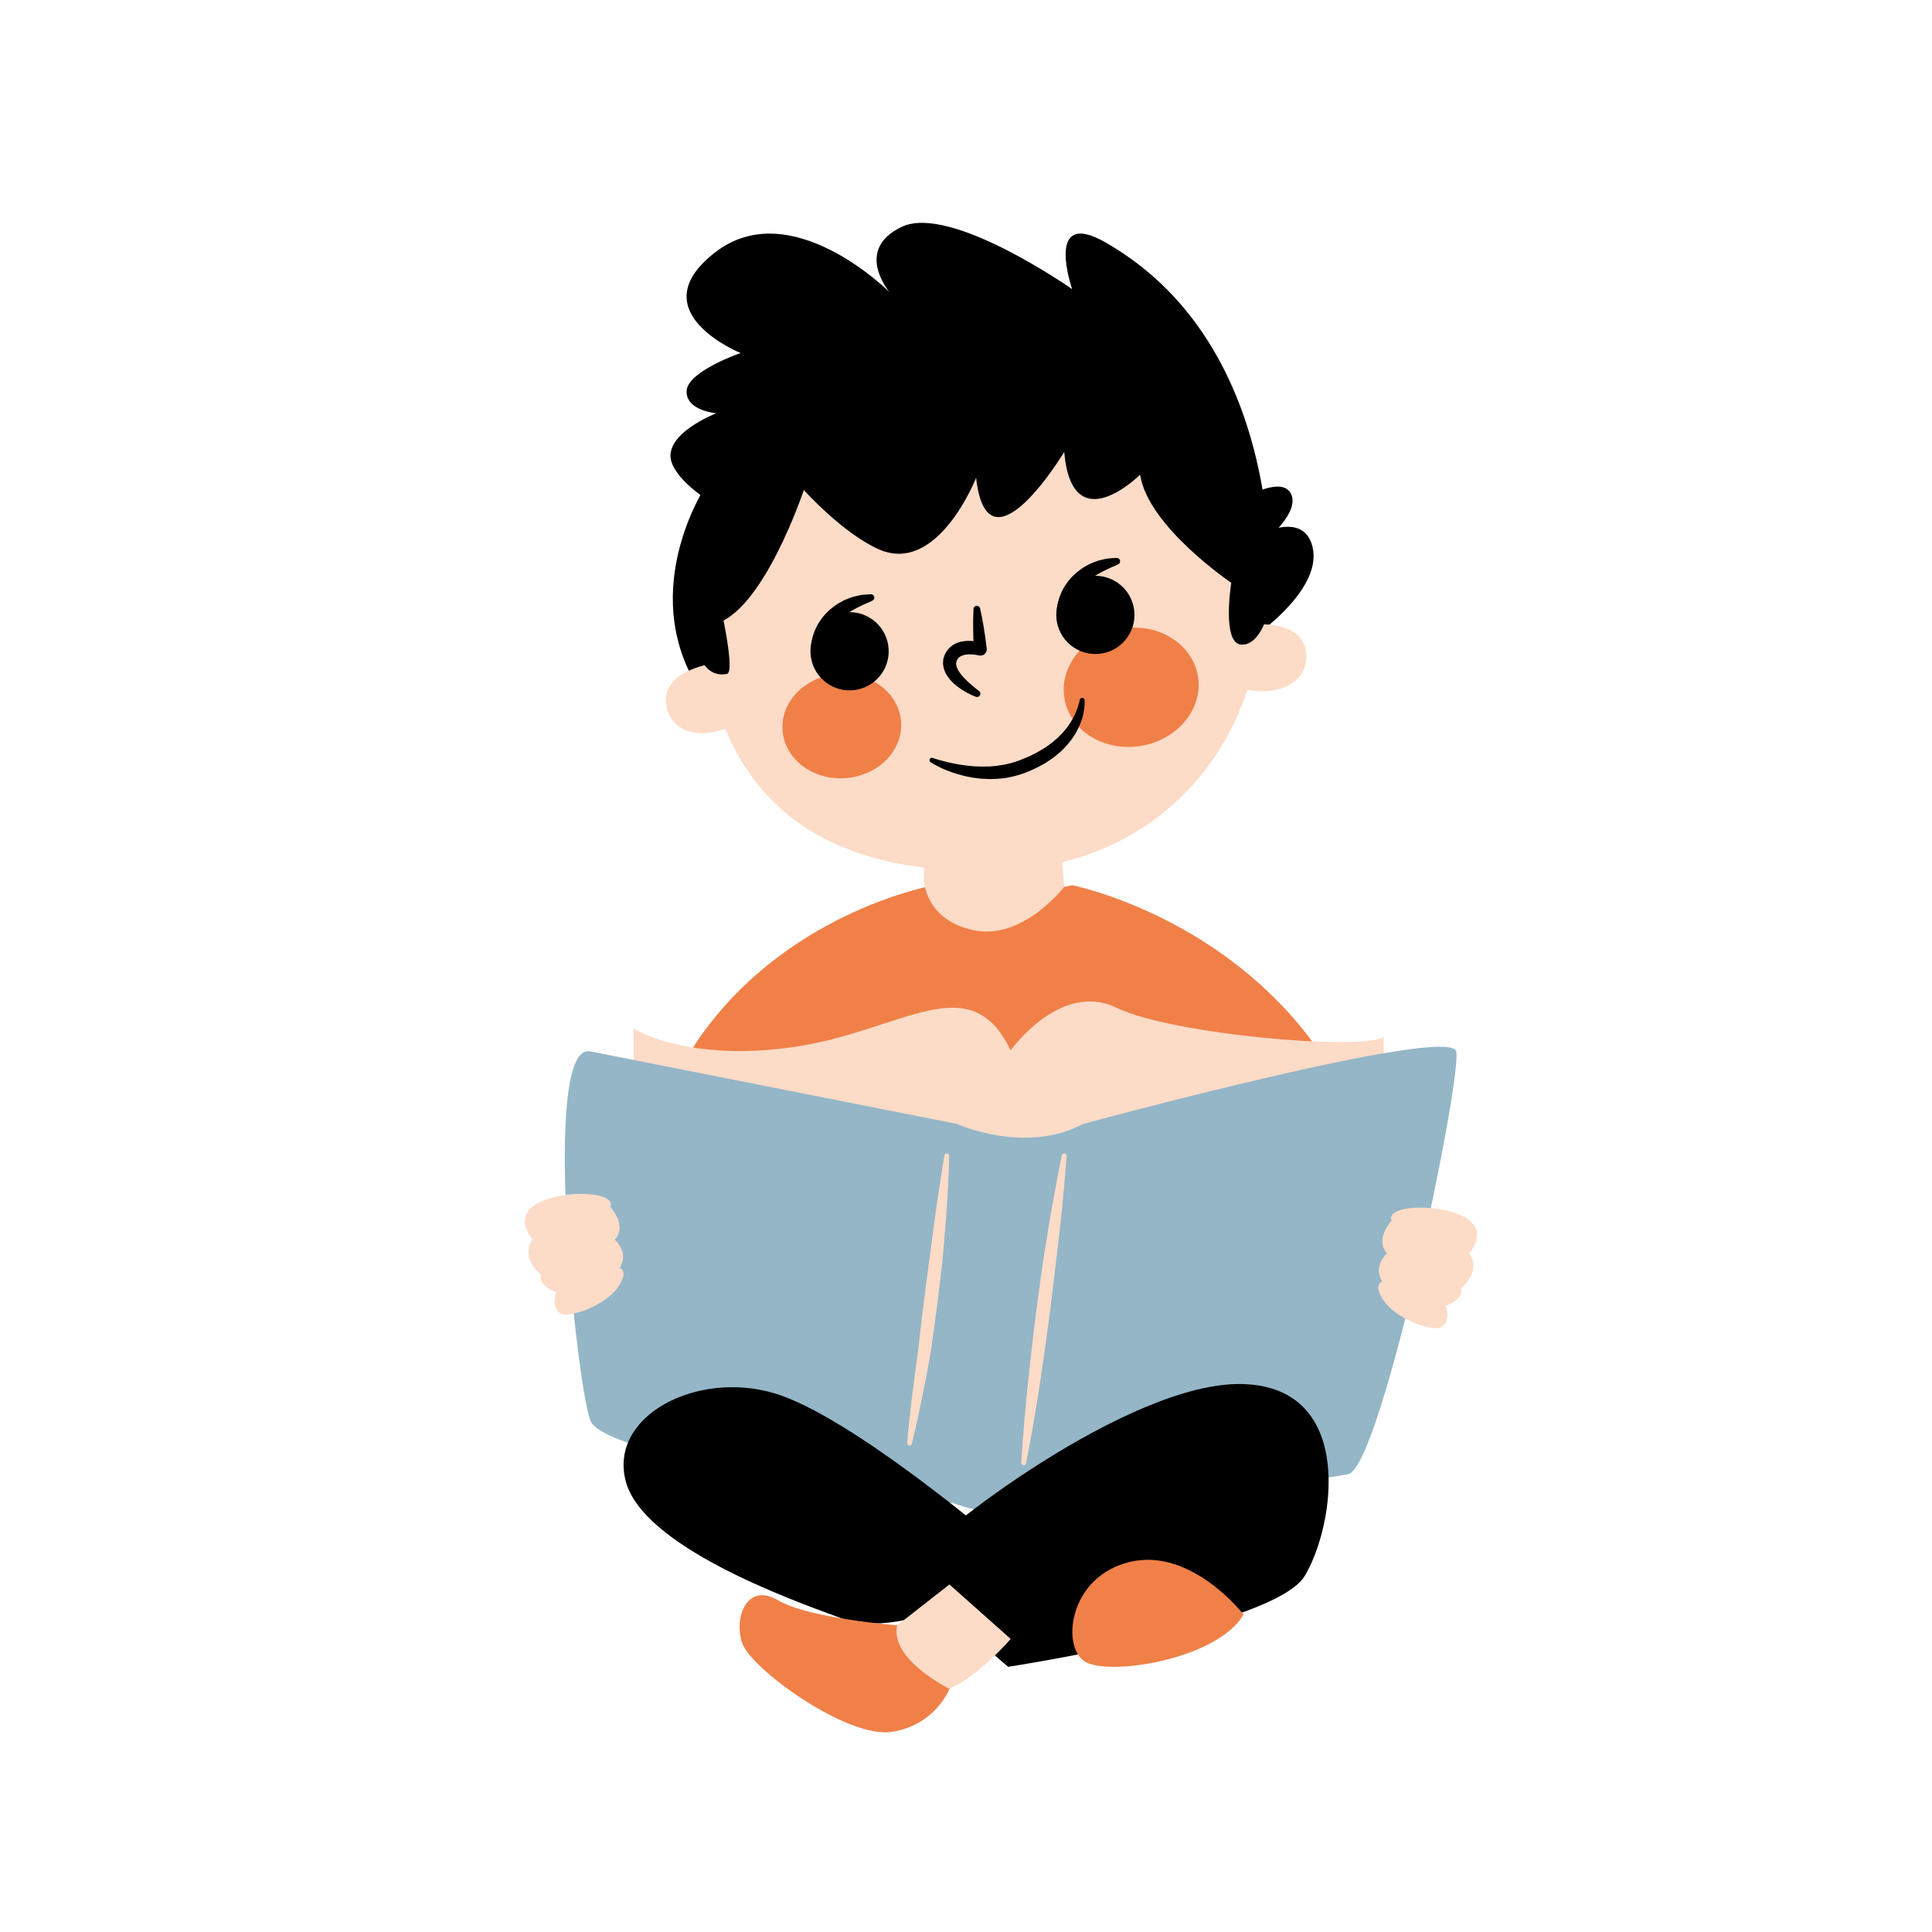 <svg xmlns="http://www.w3.org/2000/svg" xmlns:xlink="http://www.w3.org/1999/xlink" width="500" zoomAndPan="magnify" viewBox="0 0 375 375" height="500" preserveAspectRatio="xMidYMid meet" version="1.0"><path fill="#000000" d="M 137.09 94.145 C 137.09 94.145 124.777 112.496 134.051 130.902 C 143.324 149.305 147.969 97.469 147.969 97.469 Z M 137.09 94.145 " fill-opacity="1" fill-rule="nonzero"/><path fill="#000000" d="M 244.586 122.66 C 244.586 122.66 256.746 114.07 254.75 106.102 C 252.758 98.133 241.902 105 241.902 105 Z M 244.586 122.66 " fill-opacity="1" fill-rule="nonzero"/><path fill="#000000" d="M 246.27 120.176 C 246.27 120.176 251.871 68.449 214.613 47.07 C 202.594 40.172 208.098 56.117 208.098 56.117 C 208.098 56.117 184.527 39.578 175.078 44.008 C 165.625 48.438 172.652 56.707 172.652 56.707 C 172.652 56.707 153.516 37.508 138.746 49.027 C 123.977 60.547 143.754 68.523 143.754 68.523 C 143.754 68.523 133.406 72.066 133.27 75.906 C 133.133 79.746 139.043 80.207 139.043 80.207 C 139.043 80.207 128.113 84.41 130.477 90.055 C 132.84 95.695 143.754 100.719 143.754 100.719 L 233.855 80.93 " fill-opacity="1" fill-rule="nonzero"/><path fill="#fcdbc7" d="M 186.266 61.922 C 156.211 64.227 133.684 90.059 135.953 119.617 C 138.223 149.18 152.828 170.488 194.484 168.961 C 227.555 167.75 247.066 140.82 244.797 111.266 C 242.527 81.703 216.32 59.613 186.266 61.922 Z M 186.266 61.922 " fill-opacity="1" fill-rule="nonzero"/><path fill="#fcdbc7" d="M 241.879 121.328 C 241.879 121.328 252.406 119.746 253.449 126.344 C 254.496 132.938 246.816 136.102 238.988 132.922 Z M 241.879 121.328 " fill-opacity="1" fill-rule="nonzero"/><path fill="#fcdbc7" d="M 139.125 128.637 C 139.125 128.637 128.551 129.867 129.27 136.508 C 129.984 143.148 138.227 144.188 144.945 139.07 Z M 139.125 128.637 " fill-opacity="1" fill-rule="nonzero"/><path fill="#000000" d="M 189.418 135.25 C 188.102 134.746 186.883 134.074 185.742 133.184 C 185.465 132.941 185.168 132.734 184.91 132.453 C 184.641 132.199 184.387 131.906 184.148 131.594 C 183.898 131.293 183.684 130.926 183.488 130.555 C 183.32 130.148 183.148 129.746 183.094 129.258 C 183.043 129.023 183.02 128.789 183.047 128.539 C 183.066 128.293 183.066 128.039 183.129 127.801 C 183.195 127.57 183.277 127.34 183.363 127.109 L 183.43 126.941 L 183.441 126.906 L 183.52 126.77 L 183.551 126.719 L 183.684 126.504 C 183.734 126.426 183.75 126.379 183.832 126.273 L 184.098 125.953 C 184.191 125.852 184.285 125.742 184.379 125.652 L 184.66 125.426 C 184.848 125.27 185.043 125.141 185.25 125.035 C 185.453 124.914 185.66 124.82 185.871 124.75 C 186.293 124.59 186.719 124.504 187.129 124.453 C 187.539 124.395 187.941 124.387 188.332 124.398 C 188.727 124.41 189.109 124.449 189.484 124.516 C 189.871 124.586 190.207 124.66 190.637 124.793 L 189.023 126.102 C 188.949 124.789 188.906 123.473 188.891 122.152 C 188.871 120.836 188.883 119.516 188.957 118.188 C 188.98 117.832 189.285 117.559 189.637 117.582 C 189.93 117.598 190.168 117.805 190.23 118.078 C 190.531 119.371 190.773 120.672 190.98 121.973 C 191.188 123.273 191.375 124.578 191.523 125.887 C 191.602 126.559 191.121 127.168 190.445 127.246 C 190.309 127.262 190.172 127.254 190.043 127.227 L 189.914 127.195 C 189.699 127.148 189.379 127.094 189.109 127.062 C 188.824 127.039 188.543 127.012 188.27 127.012 C 187.996 127.008 187.73 127.02 187.48 127.062 C 187.234 127.098 186.996 127.152 186.801 127.238 C 186.695 127.277 186.598 127.312 186.516 127.363 C 186.422 127.406 186.336 127.457 186.27 127.52 L 186.152 127.598 C 186.129 127.625 186.117 127.645 186.094 127.664 C 186.074 127.68 186.051 127.695 186.027 127.711 C 185.996 127.73 185.941 127.836 185.898 127.895 L 185.766 128.105 L 185.73 128.16 L 185.715 128.184 L 185.711 128.188 C 185.699 128.211 185.82 127.996 185.77 128.09 L 185.77 128.094 L 185.766 128.102 L 185.746 128.164 C 185.719 128.25 185.688 128.332 185.641 128.414 C 185.609 128.496 185.625 128.582 185.602 128.668 C 185.57 128.75 185.578 128.844 185.598 128.938 C 185.59 129.125 185.668 129.34 185.734 129.559 C 185.844 129.773 185.922 130.016 186.078 130.242 C 186.223 130.477 186.379 130.711 186.574 130.934 C 186.746 131.168 186.961 131.387 187.156 131.617 C 188.004 132.5 189 133.344 190.02 134.125 L 190.039 134.141 C 190.32 134.355 190.375 134.758 190.16 135.039 C 189.98 135.273 189.676 135.348 189.418 135.25 Z M 189.418 135.25 " fill-opacity="1" fill-rule="nonzero"/><path fill="#f08048" d="M 206.602 135.535 C 207.637 141.824 214.281 145.965 221.438 144.789 C 228.594 143.609 233.559 137.555 232.52 131.266 C 231.484 124.977 224.844 120.832 217.684 122.012 C 210.527 123.188 205.566 129.246 206.602 135.535 Z M 206.602 135.535 " fill-opacity="1" fill-rule="nonzero"/><path fill="#f08048" d="M 151.891 141.809 C 152.32 147.391 157.816 151.52 164.168 151.031 C 170.52 150.547 175.32 145.629 174.895 140.043 C 174.469 134.465 168.969 130.332 162.617 130.82 C 156.266 131.305 151.465 136.227 151.891 141.809 Z M 151.891 141.809 " fill-opacity="1" fill-rule="nonzero"/><path fill="#000000" d="M 157.445 125.727 C 157.445 125.746 157.43 125.434 157.48 124.969 C 157.535 124.504 157.637 123.832 157.902 123.074 C 158.016 122.684 158.199 122.289 158.391 121.863 C 158.613 121.457 158.809 121 159.117 120.594 C 159.398 120.172 159.699 119.738 160.07 119.348 C 160.41 118.934 160.828 118.582 161.223 118.207 C 161.641 117.855 162.094 117.559 162.52 117.238 C 162.977 116.965 163.445 116.73 163.887 116.488 C 164.348 116.289 164.805 116.125 165.23 115.965 C 165.656 115.801 166.086 115.734 166.465 115.637 C 167.227 115.43 167.891 115.422 168.344 115.383 C 168.797 115.355 169.055 115.352 169.055 115.352 C 169.41 115.348 169.703 115.637 169.707 115.996 C 169.707 116.246 169.562 116.469 169.352 116.574 L 169.293 116.605 C 169.293 116.605 169.07 116.719 168.688 116.891 C 168.492 116.977 168.262 117.082 167.996 117.188 C 167.723 117.281 167.441 117.445 167.125 117.594 C 166.816 117.758 166.469 117.895 166.125 118.086 C 165.785 118.281 165.43 118.496 165.055 118.688 C 164.707 118.922 164.352 119.176 163.98 119.402 C 163.641 119.68 163.277 119.93 162.949 120.227 C 162.629 120.527 162.27 120.789 161.988 121.121 C 161.844 121.281 161.691 121.438 161.535 121.586 C 161.398 121.75 161.262 121.91 161.129 122.07 C 160.852 122.379 160.633 122.719 160.387 123.02 C 160.188 123.348 159.953 123.637 159.789 123.934 C 159.422 124.512 159.16 125.023 158.973 125.379 C 158.793 125.746 158.707 125.922 158.703 125.941 C 158.645 126.289 158.312 126.523 157.969 126.461 C 157.621 126.402 157.387 126.074 157.445 125.727 Z M 157.445 125.727 " fill-opacity="1" fill-rule="nonzero"/><path fill="#000000" d="M 172.398 125.215 C 173.059 129.359 170.234 133.25 166.094 133.906 C 161.957 134.566 158.062 131.746 157.406 127.605 C 156.746 123.461 159.57 119.574 163.711 118.91 C 167.848 118.254 171.742 121.078 172.398 125.215 Z M 172.398 125.215 " fill-opacity="1" fill-rule="nonzero"/><path fill="#000000" d="M 205.152 118.668 C 205.152 118.691 205.141 118.379 205.188 117.914 C 205.242 117.445 205.344 116.773 205.613 116.016 C 205.727 115.625 205.91 115.23 206.098 114.805 C 206.32 114.402 206.52 113.945 206.824 113.539 C 207.105 113.113 207.41 112.68 207.777 112.293 C 208.117 111.875 208.539 111.527 208.93 111.148 C 209.348 110.801 209.801 110.5 210.23 110.184 C 210.684 109.906 211.152 109.676 211.594 109.434 C 212.055 109.234 212.512 109.066 212.938 108.906 C 213.363 108.746 213.793 108.676 214.176 108.578 C 214.938 108.371 215.598 108.367 216.051 108.324 C 216.504 108.297 216.762 108.297 216.762 108.297 C 217.117 108.293 217.41 108.578 217.414 108.938 C 217.414 109.191 217.27 109.41 217.062 109.516 L 217 109.547 C 217 109.547 216.777 109.66 216.395 109.836 C 216.199 109.918 215.969 110.023 215.703 110.129 C 215.43 110.227 215.148 110.387 214.832 110.535 C 214.523 110.699 214.176 110.84 213.832 111.027 C 213.492 111.227 213.137 111.438 212.762 111.629 C 212.414 111.863 212.062 112.117 211.688 112.348 C 211.352 112.621 210.984 112.875 210.656 113.168 C 210.336 113.469 209.977 113.734 209.695 114.066 C 209.551 114.227 209.398 114.379 209.246 114.527 C 209.105 114.691 208.973 114.852 208.84 115.012 C 208.559 115.324 208.34 115.664 208.094 115.961 C 207.895 116.289 207.664 116.578 207.496 116.875 C 207.133 117.453 206.871 117.965 206.684 118.324 C 206.5 118.688 206.414 118.863 206.41 118.883 C 206.352 119.23 206.023 119.465 205.676 119.406 C 205.328 119.348 205.094 119.016 205.152 118.668 Z M 205.152 118.668 " fill-opacity="1" fill-rule="nonzero"/><path fill="#000000" d="M 220.199 119.352 C 220.199 119.852 220.152 120.344 220.055 120.832 C 219.957 121.324 219.812 121.797 219.621 122.258 C 219.434 122.719 219.199 123.156 218.922 123.57 C 218.645 123.984 218.328 124.367 217.977 124.719 C 217.625 125.074 217.242 125.387 216.828 125.664 C 216.414 125.941 215.977 126.176 215.516 126.367 C 215.055 126.555 214.578 126.699 214.09 126.797 C 213.602 126.895 213.109 126.945 212.609 126.945 C 212.109 126.945 211.617 126.895 211.129 126.797 C 210.641 126.699 210.164 126.555 209.703 126.367 C 209.246 126.176 208.809 125.941 208.391 125.664 C 207.977 125.387 207.594 125.074 207.242 124.719 C 206.891 124.367 206.574 123.984 206.297 123.57 C 206.02 123.156 205.789 122.719 205.598 122.258 C 205.406 121.797 205.262 121.324 205.164 120.832 C 205.066 120.344 205.02 119.852 205.02 119.352 C 205.02 118.855 205.066 118.359 205.164 117.871 C 205.262 117.383 205.406 116.91 205.598 116.449 C 205.789 115.988 206.02 115.551 206.297 115.137 C 206.574 114.723 206.891 114.336 207.242 113.984 C 207.594 113.633 207.977 113.316 208.391 113.043 C 208.809 112.766 209.246 112.531 209.703 112.34 C 210.164 112.148 210.641 112.004 211.129 111.906 C 211.617 111.809 212.109 111.762 212.609 111.762 C 213.109 111.762 213.602 111.809 214.09 111.906 C 214.578 112.004 215.055 112.148 215.516 112.34 C 215.977 112.531 216.414 112.766 216.828 113.043 C 217.242 113.316 217.625 113.633 217.977 113.984 C 218.328 114.336 218.645 114.723 218.922 115.137 C 219.199 115.551 219.434 115.988 219.621 116.449 C 219.812 116.91 219.957 117.383 220.055 117.871 C 220.152 118.359 220.199 118.855 220.199 119.352 Z M 220.199 119.352 " fill-opacity="1" fill-rule="nonzero"/><path fill="#f08048" d="M 208.098 171.82 C 208.098 171.82 234.973 177.117 253.41 200.461 C 271.852 223.805 266.938 237.031 266.938 237.031 C 266.938 237.031 255.668 251.59 247.621 251.723 C 247.621 251.723 243.145 231.062 228.27 224.785 C 213.395 218.508 208.098 171.82 208.098 171.82 Z M 208.098 171.82 " fill-opacity="1" fill-rule="nonzero"/><path fill="#f08048" d="M 181.863 171.703 C 181.863 171.703 154.09 176.316 136.551 200.344 C 122.059 220.195 128.703 239.426 128.703 239.426 C 128.703 239.426 134.293 251.473 142.34 251.605 C 142.34 251.605 146.816 230.945 161.691 224.668 C 176.566 218.391 181.863 171.703 181.863 171.703 Z M 181.863 171.703 " fill-opacity="1" fill-rule="nonzero"/><path fill="#f08048" d="M 180.535 172.996 C 180.535 172.996 202.211 173.391 208.098 171.82 L 232.027 224.391 C 232.027 224.391 231.832 240.672 235.168 249.895 C 235.168 249.895 170.434 255.387 143.754 245.969 C 143.754 245.969 143.949 217.312 151.012 199.176 Z M 180.535 172.996 " fill-opacity="1" fill-rule="nonzero"/><path fill="#fcdbc7" d="M 179.328 170.742 L 179.238 159.156 L 205.605 160.711 L 206.566 172.133 C 206.566 172.133 198.574 182.574 188.996 180.559 C 179.414 178.543 179.328 170.742 179.328 170.742 Z M 179.328 170.742 " fill-opacity="1" fill-rule="nonzero"/><path fill="#000000" d="M 140.547 93.449 C 140.547 93.449 133.805 102.266 134.059 116.957 C 134.312 131.648 139.504 131.105 141.102 130.801 C 142.699 130.492 140.039 118.512 140.039 118.512 C 140.039 118.512 150.188 104.148 147.527 94.613 C 144.867 85.082 140.547 93.449 140.547 93.449 Z M 140.547 93.449 " fill-opacity="1" fill-rule="nonzero"/><path fill="#fcdbc7" d="M 122.996 208.094 L 122.996 199.648 C 122.996 199.648 133.453 206.297 154.363 203.176 C 175.273 200.051 188.238 187.414 196.168 203.871 C 196.168 203.871 205.836 190.332 216.695 195.594 C 227.551 200.855 264.949 204.031 268.57 201.234 L 268.57 210.105 C 268.57 210.105 227.148 236.645 202.621 234.23 C 178.09 231.82 122.996 208.094 122.996 208.094 Z M 122.996 208.094 " fill-opacity="1" fill-rule="nonzero"/><path fill="#94b6c7" d="M 114.551 204.07 L 185.73 218.145 C 185.73 218.145 199 224.18 210.262 218.145 C 210.262 218.145 281.438 198.844 282.645 204.07 C 283.852 209.301 268.168 284.5 261.734 286.109 C 255.297 287.715 207.516 291.738 207.516 291.738 C 207.516 291.738 196.988 296.16 184.926 291.738 C 184.926 291.738 117.367 283.695 114.551 275.652 C 111.738 267.609 105.035 202.191 114.551 204.07 Z M 114.551 204.07 " fill-opacity="1" fill-rule="nonzero"/><path fill="#000000" d="M 195.695 323.527 C 195.695 323.527 247.355 315.605 253.227 305.918 C 259.098 296.23 263.207 269.227 241.191 268.641 C 219.176 268.055 180.434 298.285 178.086 302.688 C 175.738 307.094 195.695 323.527 195.695 323.527 Z M 195.695 323.527 " fill-opacity="1" fill-rule="nonzero"/><path fill="#000000" d="M 193.934 299.461 C 193.934 299.461 165.168 274.805 150.199 270.402 C 135.23 266 118.203 274.805 121.434 287.426 C 124.664 300.047 152.844 310.32 163.406 314.137 C 173.977 317.953 190.117 309.441 190.707 307.973 C 191.293 306.504 193.934 299.461 193.934 299.461 Z M 193.934 299.461 " fill-opacity="1" fill-rule="nonzero"/><path fill="#f08048" d="M 241.371 313.375 C 241.371 313.375 231.316 300.383 219.43 303.137 C 207.543 305.891 206 319.32 210.402 322.402 C 214.809 325.484 236.234 322.184 241.371 313.375 Z M 241.371 313.375 " fill-opacity="1" fill-rule="nonzero"/><path fill="#fcdbc7" d="M 174.152 315.469 L 184.281 307.543 L 196.168 318.109 C 196.168 318.109 190.445 324.934 184.281 327.797 C 178.117 330.66 170.863 327.137 171.406 325.816 C 171.953 324.492 174.152 315.469 174.152 315.469 Z M 174.152 315.469 " fill-opacity="1" fill-rule="nonzero"/><path fill="#f08048" d="M 174.152 315.469 C 174.152 315.469 156.98 314.148 151.039 310.625 C 145.094 307.102 142.453 313.707 143.996 318.77 C 145.535 323.836 164.469 337.48 173.051 336.16 C 181.637 334.84 184.281 327.797 184.281 327.797 C 184.281 327.797 172.613 322.074 174.152 315.469 Z M 174.152 315.469 " fill-opacity="1" fill-rule="nonzero"/><path fill="#fcdbc7" d="M 285.18 243.273 C 285.18 243.273 289.312 238.695 283.852 236.039 C 278.387 233.379 268.785 234.117 270.117 236.926 C 270.117 236.926 266.719 240.469 269.23 243.273 C 269.23 243.273 266.344 245.785 268.305 248.738 C 268.305 248.738 266.273 249.328 268.785 252.727 C 271.297 256.125 278.387 258.781 280.012 257.453 C 281.637 256.125 280.602 253.465 280.602 253.465 C 280.602 253.465 284.145 252.281 283.555 250.066 C 283.555 250.066 287.691 246.969 285.18 243.273 Z M 285.18 243.273 " fill-opacity="1" fill-rule="nonzero"/><path fill="#fcdbc7" d="M 103.387 240.617 C 103.387 240.617 99.254 236.039 104.715 233.379 C 110.18 230.723 119.781 231.461 118.449 234.266 C 118.449 234.266 121.848 237.812 119.336 240.617 C 119.336 240.617 122.223 243.125 120.262 246.082 C 120.262 246.082 122.293 246.672 119.781 250.066 C 117.27 253.465 110.18 256.125 108.555 254.793 C 106.934 253.465 107.965 250.809 107.965 250.809 C 107.965 250.809 104.422 249.625 105.012 247.41 C 105.012 247.41 100.875 244.309 103.387 240.617 Z M 103.387 240.617 " fill-opacity="1" fill-rule="nonzero"/><path fill="#000000" d="M 246.27 118.469 C 246.27 118.469 244.762 125.305 240.934 125.121 C 237.102 124.938 238.988 113.117 238.988 113.117 C 238.988 113.117 222.777 102.172 221.301 92.129 C 221.301 92.129 208.098 105.297 206.566 87.723 C 206.566 87.723 191.672 112.453 189.461 92.742 C 189.461 92.742 182.012 111.77 170.5 106.59 C 163.477 103.43 156.02 95.105 156.02 95.105 C 156.02 95.105 148.016 119.168 138.449 121.16 C 138.449 121.16 125.75 68.523 177.441 60.254 C 221.656 53.18 245.98 80.391 246.27 118.469 Z M 246.27 118.469 " fill-opacity="1" fill-rule="nonzero"/><path fill="#000000" d="M 245.852 104.707 C 245.852 104.707 252.352 99.391 250.578 95.844 C 248.805 92.301 241.652 96.613 241.652 96.613 L 246.27 105.297 " fill-opacity="1" fill-rule="nonzero"/><path fill="#000000" d="M 181.043 147.117 C 181.043 147.117 181.176 147.164 181.418 147.246 C 181.668 147.32 182.039 147.43 182.504 147.57 C 182.973 147.703 183.551 147.844 184.207 148.004 C 184.867 148.156 185.613 148.293 186.43 148.438 C 187.246 148.566 188.129 148.656 189.062 148.742 C 189.531 148.762 190.008 148.781 190.5 148.797 C 190.984 148.789 191.48 148.781 191.988 148.773 C 192.488 148.727 193 148.707 193.512 148.641 C 194.02 148.551 194.535 148.5 195.047 148.391 C 195.551 148.266 196.074 148.188 196.574 148.02 C 197.055 147.852 197.613 147.707 198.035 147.52 L 199.617 146.875 C 200.133 146.656 200.555 146.406 201.023 146.176 C 201.488 145.965 201.926 145.664 202.371 145.406 C 202.59 145.273 202.809 145.141 203.027 145.008 C 203.23 144.859 203.434 144.711 203.633 144.562 C 203.836 144.414 204.035 144.27 204.234 144.125 C 204.422 143.973 204.594 143.805 204.781 143.652 C 205.148 143.344 205.504 143.039 205.809 142.699 C 206.133 142.379 206.434 142.055 206.691 141.715 C 206.832 141.551 206.965 141.387 207.102 141.227 C 207.219 141.059 207.336 140.891 207.449 140.73 C 207.688 140.406 207.883 140.078 208.062 139.762 C 208.262 139.453 208.41 139.141 208.555 138.848 C 208.844 138.262 209.051 137.727 209.203 137.277 C 209.348 136.828 209.449 136.473 209.504 136.227 C 209.551 135.992 209.578 135.867 209.578 135.867 L 209.586 135.812 C 209.637 135.562 209.883 135.398 210.133 135.449 C 210.344 135.488 210.492 135.664 210.508 135.867 C 210.508 135.867 210.52 136.043 210.527 136.324 C 210.523 136.609 210.52 137.031 210.449 137.555 C 210.379 138.078 210.27 138.715 210.047 139.418 C 209.832 140.125 209.543 140.918 209.102 141.719 C 208.996 141.922 208.887 142.129 208.773 142.34 C 208.645 142.539 208.516 142.742 208.383 142.949 C 208.125 143.375 207.809 143.773 207.473 144.18 C 207.156 144.602 206.785 144.988 206.395 145.375 C 206.02 145.785 205.59 146.145 205.145 146.5 C 204.922 146.68 204.703 146.863 204.477 147.047 C 204.238 147.211 204 147.375 203.758 147.539 C 203.277 147.867 202.797 148.207 202.246 148.473 C 201.711 148.75 201.156 149.07 200.629 149.305 L 199.059 149.969 C 197.852 150.422 196.711 150.727 195.516 150.945 C 194.93 151.062 194.332 151.09 193.754 151.16 C 193.172 151.203 192.594 151.195 192.031 151.215 C 191.465 151.203 190.914 151.172 190.375 151.137 C 189.84 151.066 189.316 151 188.805 150.938 C 188.305 150.84 187.812 150.758 187.344 150.652 C 186.883 150.531 186.434 150.414 186.008 150.301 C 185.152 150.055 184.391 149.777 183.727 149.512 C 183.062 149.246 182.5 148.98 182.039 148.75 C 181.578 148.523 181.234 148.312 180.992 148.176 C 180.754 148.027 180.629 147.949 180.629 147.949 C 180.41 147.816 180.34 147.527 180.477 147.309 C 180.594 147.121 180.82 147.043 181.023 147.109 Z M 181.043 147.117 " fill-opacity="1" fill-rule="nonzero"/><path fill="#fcdbc7" d="M 184.234 224.355 C 184.234 224.355 184.227 225.238 184.172 226.777 C 184.102 228.316 184.047 230.52 183.852 233.16 C 183.684 235.797 183.445 238.875 183.156 242.168 C 183.016 243.812 182.855 245.512 182.637 247.234 C 182.43 248.957 182.223 250.707 182.012 252.457 C 181.555 255.953 181.109 259.453 180.613 262.719 C 180.027 265.98 179.438 269.016 178.902 271.609 C 177.852 276.801 176.996 280.223 177 280.223 C 176.938 280.473 176.684 280.625 176.434 280.562 C 176.211 280.508 176.066 280.297 176.082 280.074 L 176.086 280.047 C 176.086 280.047 176.359 276.52 177 271.289 C 177.312 268.676 177.711 265.633 178.18 262.379 C 178.371 260.742 178.531 259.047 178.75 257.332 C 178.957 255.617 179.164 253.871 179.379 252.129 C 179.605 250.387 179.836 248.645 180.062 246.93 C 180.293 245.219 180.543 243.531 180.73 241.898 C 181.145 238.629 181.559 235.582 181.949 232.973 C 182.348 230.359 182.68 228.184 182.914 226.66 C 183.152 225.137 183.309 224.266 183.309 224.266 C 183.355 224.012 183.598 223.844 183.852 223.891 C 184.078 223.93 184.238 224.129 184.234 224.355 Z M 184.234 224.355 " fill-opacity="1" fill-rule="nonzero"/><path fill="#fcdbc7" d="M 207.027 224.375 C 207.027 224.375 206.973 225.316 206.836 226.957 C 206.684 228.598 206.516 230.949 206.227 233.758 C 205.949 236.566 205.59 239.84 205.168 243.34 C 204.746 246.84 204.293 250.57 203.84 254.305 C 203.59 256.168 203.344 258.027 203.098 259.863 C 202.863 261.699 202.582 263.496 202.336 265.242 C 201.828 268.73 201.316 271.98 200.848 274.762 C 200.395 277.547 199.938 279.859 199.652 281.484 C 199.352 283.102 199.156 284.027 199.156 284.027 L 199.152 284.039 C 199.102 284.293 198.852 284.453 198.602 284.398 C 198.375 284.352 198.223 284.145 198.23 283.922 C 198.23 283.922 198.273 282.98 198.395 281.336 C 198.527 279.695 198.668 277.344 198.934 274.531 C 199.18 271.719 199.508 268.441 199.898 264.934 C 200.098 263.18 200.285 261.367 200.52 259.527 C 200.746 257.688 200.977 255.82 201.207 253.953 C 201.457 252.086 201.707 250.223 201.953 248.383 C 202.188 246.547 202.484 244.75 202.75 243.004 C 203.297 239.52 203.836 236.273 204.332 233.492 C 204.816 230.715 205.289 228.406 205.586 226.785 C 205.902 225.168 206.105 224.246 206.105 224.246 C 206.16 223.996 206.41 223.836 206.66 223.891 C 206.887 223.941 207.039 224.148 207.027 224.375 Z M 207.027 224.375 " fill-opacity="1" fill-rule="nonzero"/></svg>
